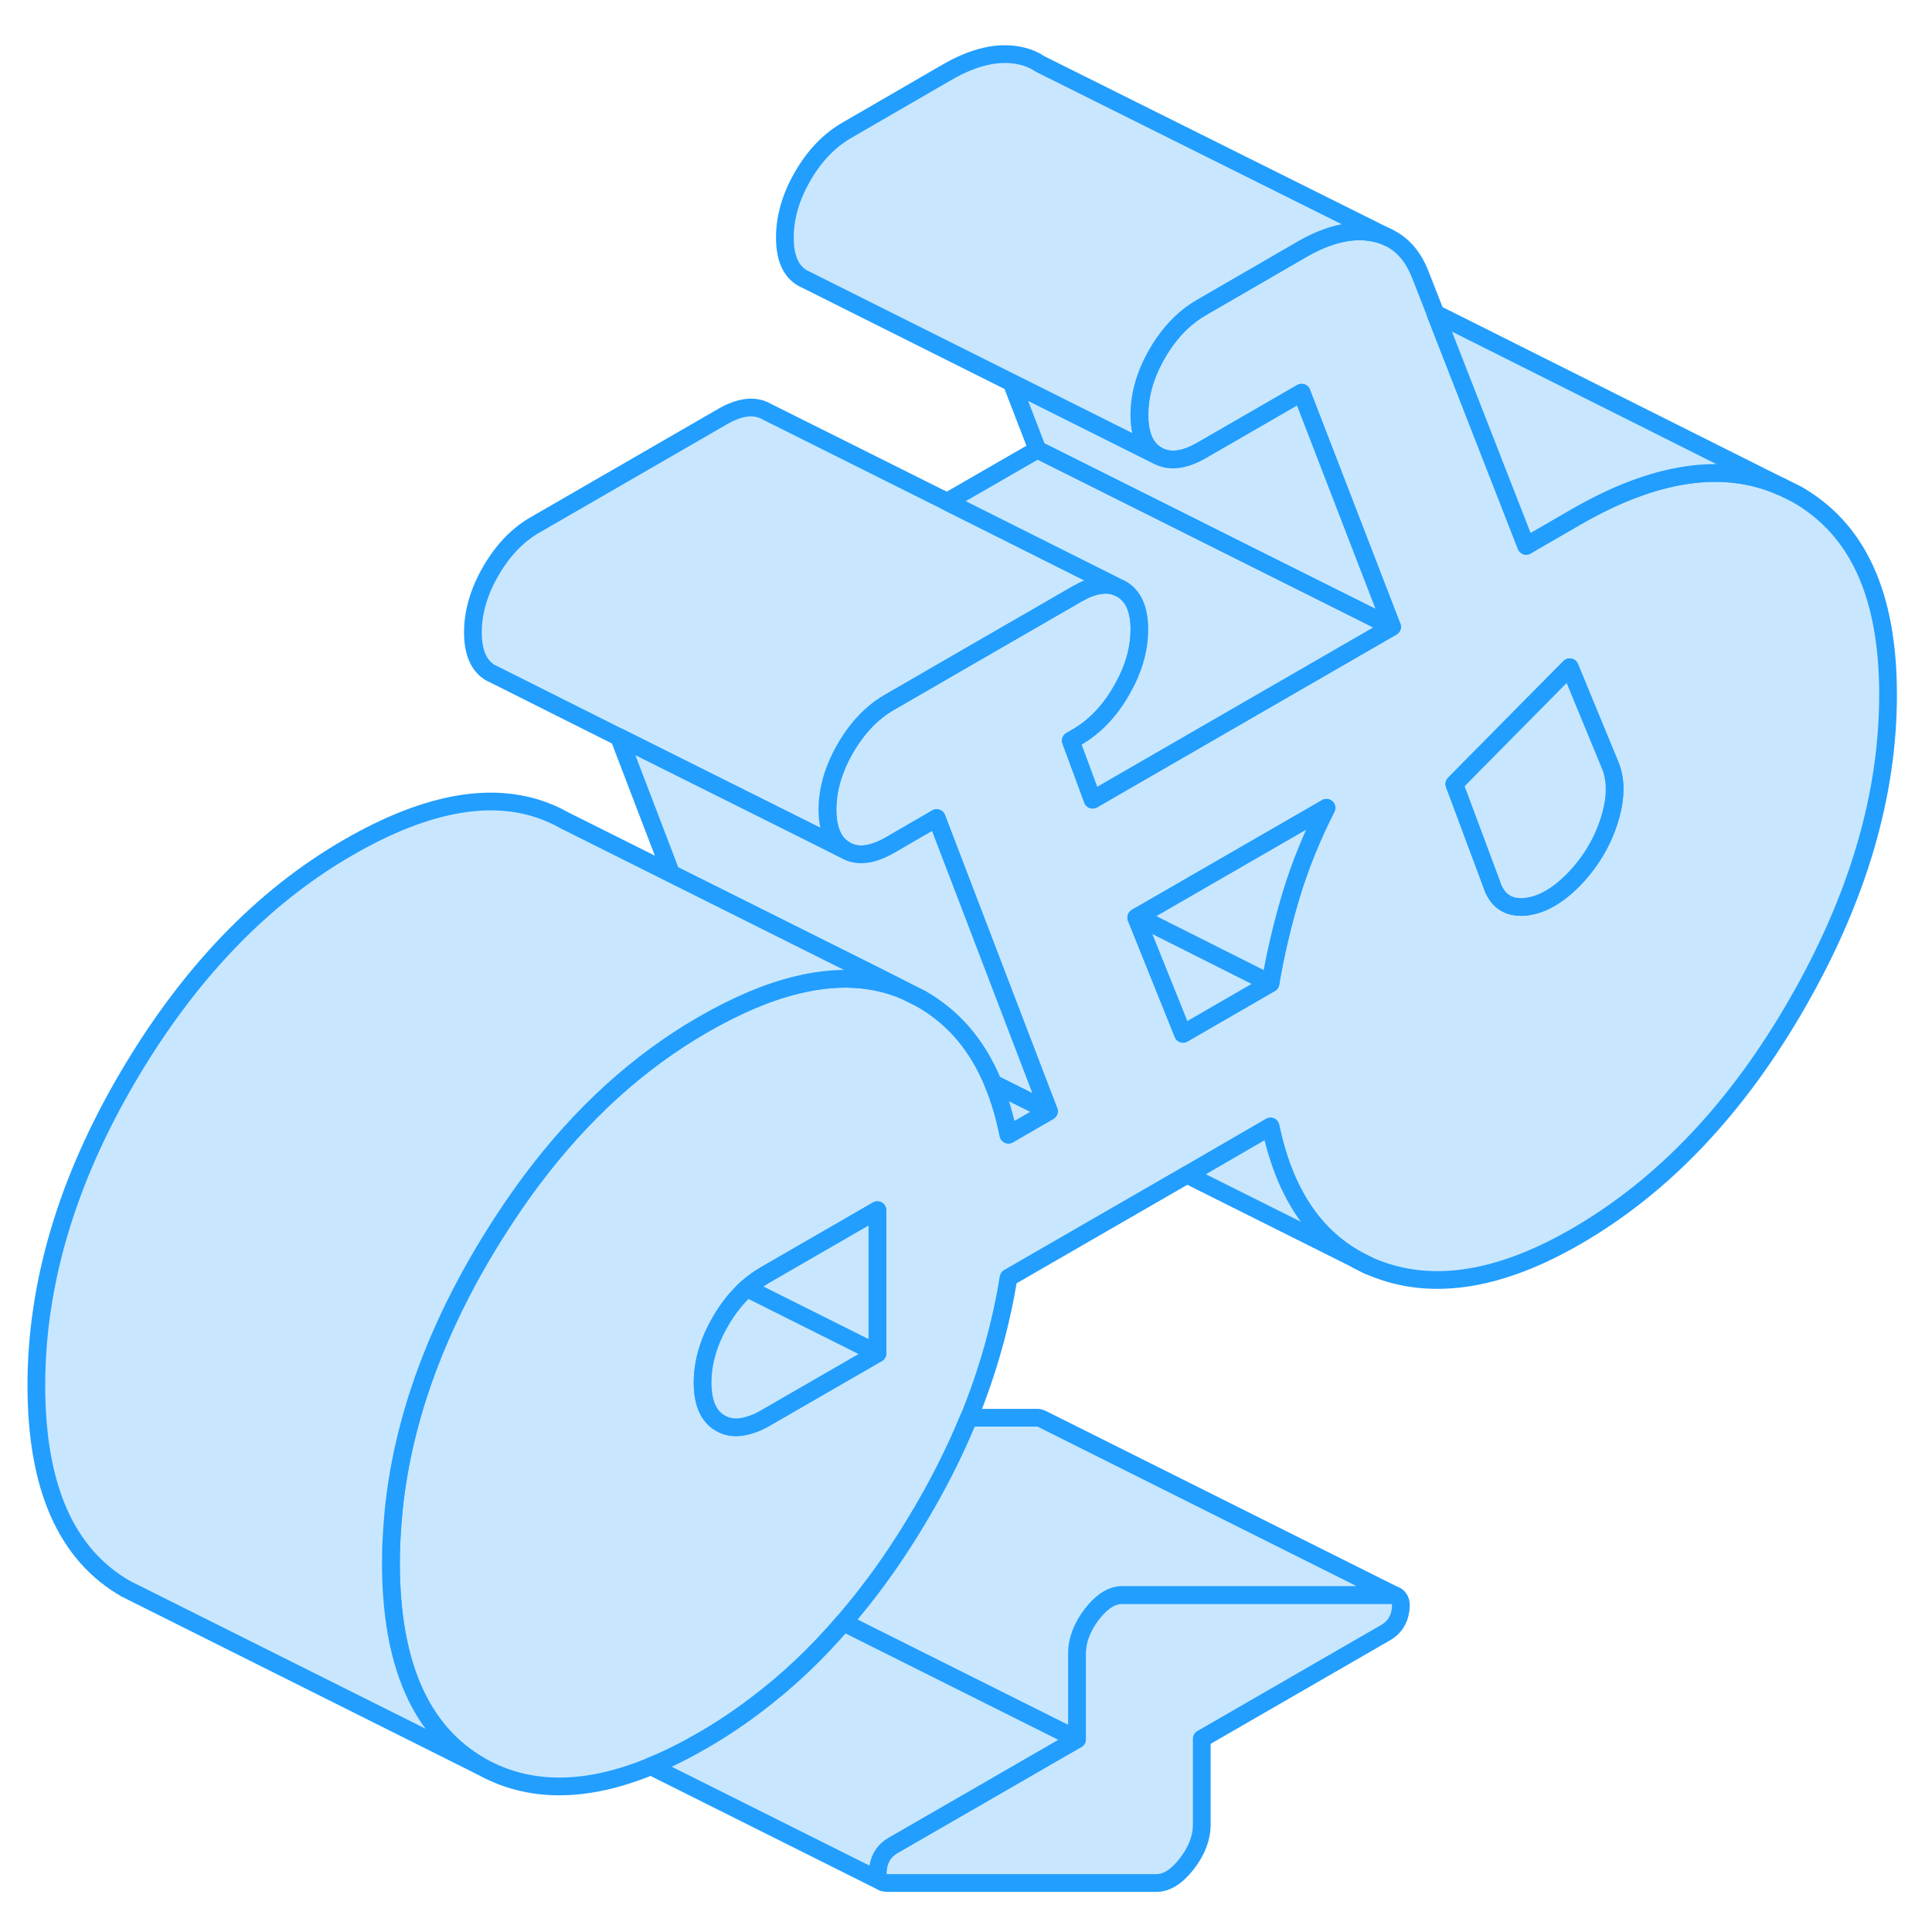 <svg width="48" height="48" viewBox="0 0 109 108" fill="#c8e7ff" xmlns="http://www.w3.org/2000/svg" stroke-width="1px" stroke-linecap="round" stroke-linejoin="round"><path d="M78.791 89.556L78.751 89.536C78.691 89.506 78.611 89.486 78.531 89.486H63.311C62.721 89.486 62.151 89.856 61.591 90.576C61.041 91.306 60.761 92.036 60.761 92.776V97.626L50.381 103.616C49.911 103.886 49.631 104.296 49.541 104.856C49.471 105.306 49.551 105.576 49.801 105.686C49.861 105.716 49.931 105.726 50.021 105.736H65.241C65.831 105.736 66.401 105.366 66.961 104.646C67.521 103.916 67.801 103.186 67.801 102.446V97.596L78.181 91.606C78.651 91.336 78.931 90.916 79.011 90.366C79.081 89.946 79.001 89.676 78.791 89.556Z" stroke="#229EFF" stroke-linejoin="round"/><path d="M101.371 27.386L100.521 26.966C97.26 25.516 93.39 26.086 88.92 28.666L86.481 30.076L86.111 30.296L80.99 17.186L80.121 14.966C79.731 13.986 79.15 13.306 78.38 12.926L78.321 12.896C78.081 12.776 77.811 12.696 77.531 12.636C76.331 12.386 74.96 12.696 73.44 13.576L67.811 16.836C66.951 17.326 66.211 18.036 65.591 18.966C65.491 19.116 65.391 19.276 65.3 19.436C64.621 20.606 64.29 21.756 64.29 22.906C64.29 24.056 64.621 24.806 65.3 25.196C65.971 25.576 66.811 25.486 67.811 24.906L73.44 21.656L78.54 34.866L61.65 44.616L60.42 41.286L60.77 41.086C61.761 40.506 62.6 39.646 63.27 38.476C63.391 38.266 63.501 38.056 63.601 37.856C64.061 36.906 64.29 35.956 64.29 35.016C64.29 33.876 63.95 33.106 63.27 32.726L63.13 32.656L63.06 32.626C62.431 32.356 61.66 32.496 60.77 33.006L53.98 36.926L50.21 39.106C49.21 39.676 48.38 40.546 47.7 41.716C47.03 42.876 46.69 44.036 46.69 45.176C46.69 46.226 46.98 46.966 47.55 47.366C47.6 47.406 47.65 47.436 47.7 47.466C48.38 47.856 49.21 47.756 50.21 47.186L52.851 45.656L58.9 61.466L59.011 61.746L59.18 62.196L56.9 63.516C56.69 62.466 56.401 61.496 56.041 60.626C55.971 60.446 55.891 60.266 55.81 60.096C55.06 58.496 54.031 57.246 52.74 56.336C52.48 56.146 52.22 55.986 51.94 55.826L51.05 55.386C50.31 55.076 49.53 54.866 48.7 54.776C47.53 54.646 46.28 54.746 44.94 55.076C43.3 55.476 41.54 56.226 39.65 57.316C36.03 59.406 32.81 62.326 29.991 66.096C29.02 67.396 28.09 68.806 27.2 70.306C24.08 75.626 22.381 80.896 22.111 86.106C22.071 86.626 22.061 87.146 22.061 87.666C22.061 93.386 23.741 97.206 27.111 99.136C29.811 100.666 33.011 100.676 36.73 99.146C37.67 98.766 38.64 98.276 39.65 97.696C40.67 97.106 41.651 96.456 42.601 95.736C44.381 94.406 46.051 92.836 47.591 91.036C47.671 90.956 47.74 90.876 47.81 90.786C48.901 89.506 49.94 88.116 50.91 86.606C51.18 86.196 51.44 85.776 51.69 85.356C52.87 83.416 53.86 81.456 54.67 79.486C55.73 76.876 56.47 74.246 56.9 71.586L66.971 65.776H66.99L71.68 63.056C72.44 66.706 74.081 69.216 76.591 70.586L77.221 70.906C77.4 70.986 77.6 71.066 77.79 71.136C80.99 72.316 84.7 71.696 88.92 69.256C93.85 66.406 98.01 62.016 101.41 56.086C104.82 50.146 106.521 44.356 106.521 38.696C106.521 33.036 104.801 29.346 101.371 27.386ZM49.501 75.856L43.19 79.496L43.16 79.516C42.83 79.706 42.52 79.836 42.221 79.916C41.63 80.096 41.1 80.056 40.65 79.796C39.98 79.416 39.64 78.656 39.64 77.506C39.64 76.356 39.98 75.206 40.65 74.046C41.08 73.306 41.58 72.686 42.14 72.176C42.46 71.896 42.8 71.646 43.16 71.436L49.501 67.776V75.856ZM72.861 49.956C72.371 51.586 71.97 53.266 71.68 54.976L66.751 57.826L64.111 51.266L64.2 51.216L74.841 45.076C74.021 46.696 73.361 48.316 72.861 49.956ZM90.76 45.876C90.35 47.126 89.671 48.216 88.74 49.166C87.8 50.106 86.87 50.606 85.96 50.666C85.05 50.716 84.45 50.286 84.16 49.386L82.311 44.426L82.05 43.736L83.251 42.516L88.561 37.146L90.851 42.696C91.201 43.566 91.171 44.626 90.76 45.876Z" stroke="#229EFF" stroke-linejoin="round"/><path d="M47.541 47.366H47.511L47.691 47.466C47.641 47.436 47.591 47.406 47.541 47.366Z" stroke="#229EFF" stroke-linejoin="round"/><path d="M78.751 89.536C78.691 89.506 78.611 89.486 78.531 89.486H63.311C62.721 89.486 62.151 89.856 61.591 90.576C61.041 91.306 60.761 92.036 60.761 92.776V97.626L47.801 91.146L47.581 91.036C47.661 90.956 47.731 90.876 47.801 90.786C48.891 89.506 49.931 88.116 50.901 86.606C51.171 86.196 51.431 85.776 51.681 85.356C52.861 83.416 53.851 81.456 54.661 79.486H58.531C58.611 79.486 58.691 79.506 58.751 79.536L78.751 89.536Z" stroke="#229EFF" stroke-linejoin="round"/><path d="M71.67 54.976L66.74 57.826L64.101 51.266L64.19 51.216L71.67 54.976Z" stroke="#229EFF" stroke-linejoin="round"/><path d="M74.831 45.076C74.011 46.696 73.351 48.316 72.851 49.956C72.361 51.586 71.96 53.266 71.67 54.976L64.19 51.216L74.831 45.076Z" stroke="#229EFF" stroke-linejoin="round"/><path d="M90.761 45.876C90.351 47.126 89.671 48.216 88.741 49.166C87.801 50.106 86.871 50.606 85.961 50.666C85.051 50.716 84.451 50.286 84.161 49.386L82.311 44.426L82.051 43.736L83.251 42.516L88.561 37.146L90.851 42.696C91.201 43.566 91.171 44.626 90.761 45.876Z" stroke="#229EFF" stroke-linejoin="round"/><path d="M63.051 32.626C62.421 32.356 61.651 32.496 60.761 33.006L53.971 36.926L50.201 39.106C49.201 39.676 48.371 40.546 47.691 41.716C47.021 42.876 46.681 44.036 46.681 45.176C46.681 46.226 46.971 46.966 47.541 47.366H47.511L46.321 46.786L34.921 41.086L27.901 37.566L27.691 37.466C27.021 37.086 26.681 36.316 26.681 35.176C26.681 34.036 27.021 32.876 27.691 31.716C28.371 30.546 29.201 29.676 30.201 29.106L40.761 23.006C41.751 22.436 42.591 22.336 43.261 22.726L53.431 27.806L63.051 32.626Z" stroke="#229EFF" stroke-linejoin="round"/><path d="M78.531 34.866L61.641 44.616L60.411 41.286L60.761 41.086C61.751 40.506 62.591 39.646 63.261 38.476C63.381 38.266 63.491 38.056 63.591 37.856C64.051 36.906 64.281 35.956 64.281 35.016C64.281 33.876 63.941 33.106 63.261 32.726L63.121 32.656L63.051 32.626L53.431 27.806L58.531 24.866L66.751 28.976L69.981 30.586L78.531 34.866Z" stroke="#229EFF" stroke-linejoin="round"/><path d="M69.98 30.596L66.75 28.976L58.53 24.866L57.07 21.086L65.29 25.196C65.96 25.576 66.8 25.486 67.8 24.906L73.43 21.656L78.53 34.866L69.98 30.596Z" stroke="#229EFF" stroke-linejoin="round"/><path d="M59.171 62.196L56.031 60.626C55.961 60.446 55.881 60.266 55.801 60.096C55.051 58.496 54.021 57.246 52.731 56.336C52.471 56.146 52.211 55.986 51.931 55.826L51.041 55.386L49.221 54.466L37.871 48.796L34.921 41.086L46.321 46.776L47.511 47.376L47.691 47.466C48.371 47.856 49.201 47.756 50.201 47.186L52.841 45.656L58.891 61.466L59.001 61.746L59.171 62.196Z" stroke="#229EFF" stroke-linejoin="round"/><path d="M49.501 75.856L43.191 79.496L43.161 79.516C42.831 79.706 42.521 79.836 42.221 79.916C41.631 80.096 41.101 80.056 40.651 79.796C39.981 79.416 39.641 78.656 39.641 77.506C39.641 76.356 39.981 75.206 40.651 74.046C41.081 73.306 41.581 72.686 42.141 72.176L49.501 75.856Z" stroke="#229EFF" stroke-linejoin="round"/><path d="M59.171 62.196L56.891 63.516C56.681 62.466 56.391 61.496 56.031 60.626L59.171 62.196Z" stroke="#229EFF" stroke-linejoin="round"/><path d="M49.501 67.776V75.856L42.141 72.176C42.461 71.896 42.801 71.646 43.161 71.436L49.501 67.776Z" stroke="#229EFF" stroke-linejoin="round"/><path d="M51.041 55.386C50.301 55.076 49.521 54.866 48.691 54.776C47.521 54.646 46.271 54.746 44.931 55.076C43.291 55.476 41.531 56.226 39.641 57.316C36.021 59.406 32.801 62.326 29.981 66.096C29.011 67.396 28.081 68.806 27.191 70.306C24.071 75.626 22.371 80.896 22.101 86.106C22.061 86.626 22.051 87.146 22.051 87.666C22.051 93.386 23.731 97.206 27.101 99.136L7.101 89.136C3.731 87.206 2.051 83.386 2.051 77.666C2.051 71.946 3.761 66.156 7.191 60.306C10.621 54.456 14.771 50.126 19.641 47.316C24.161 44.706 27.961 44.066 31.041 45.386C31.331 45.506 31.601 45.646 31.871 45.796L37.871 48.796L49.221 54.466L51.041 55.386Z" stroke="#229EFF" stroke-linejoin="round"/><path d="M78.311 12.896C78.071 12.776 77.801 12.696 77.521 12.636C76.321 12.386 74.951 12.696 73.431 13.576L67.801 16.836C66.941 17.326 66.201 18.036 65.581 18.966C65.481 19.116 65.381 19.276 65.291 19.436C64.611 20.606 64.281 21.756 64.281 22.906C64.281 24.056 64.611 24.806 65.291 25.196L57.071 21.086L45.501 15.296L45.291 15.196C44.611 14.806 44.281 14.046 44.281 12.906C44.281 11.766 44.611 10.606 45.291 9.436C45.961 8.276 46.801 7.406 47.801 6.836L53.431 3.576C54.951 2.696 56.321 2.386 57.521 2.636C57.931 2.716 58.311 2.866 58.641 3.086L58.731 3.136L78.311 12.896Z" stroke="#229EFF" stroke-linejoin="round"/><path d="M100.51 26.966C97.251 25.516 93.38 26.086 88.91 28.666L86.471 30.076L86.101 30.296L80.981 17.186C80.981 17.186 81.031 17.206 81.05 17.216L100.51 26.966Z" stroke="#229EFF" stroke-linejoin="round"/><path d="M78.791 89.556L78.751 89.536" stroke="#229EFF" stroke-linejoin="round"/><path d="M60.761 97.626L50.381 103.616C49.911 103.886 49.631 104.296 49.541 104.856C49.471 105.306 49.551 105.576 49.801 105.686L36.721 99.146C37.661 98.766 38.631 98.276 39.641 97.696C40.661 97.106 41.641 96.456 42.591 95.736C44.371 94.406 46.041 92.836 47.581 91.036L47.801 91.146L60.761 97.626Z" stroke="#229EFF" stroke-linejoin="round"/><path d="M76.591 70.586L66.971 65.776H66.991L71.681 63.056C72.441 66.706 74.081 69.216 76.591 70.586Z" stroke="#229EFF" stroke-linejoin="round"/><path d="M77.211 70.906L76.581 70.586" stroke="#229EFF" stroke-linejoin="round"/></svg>